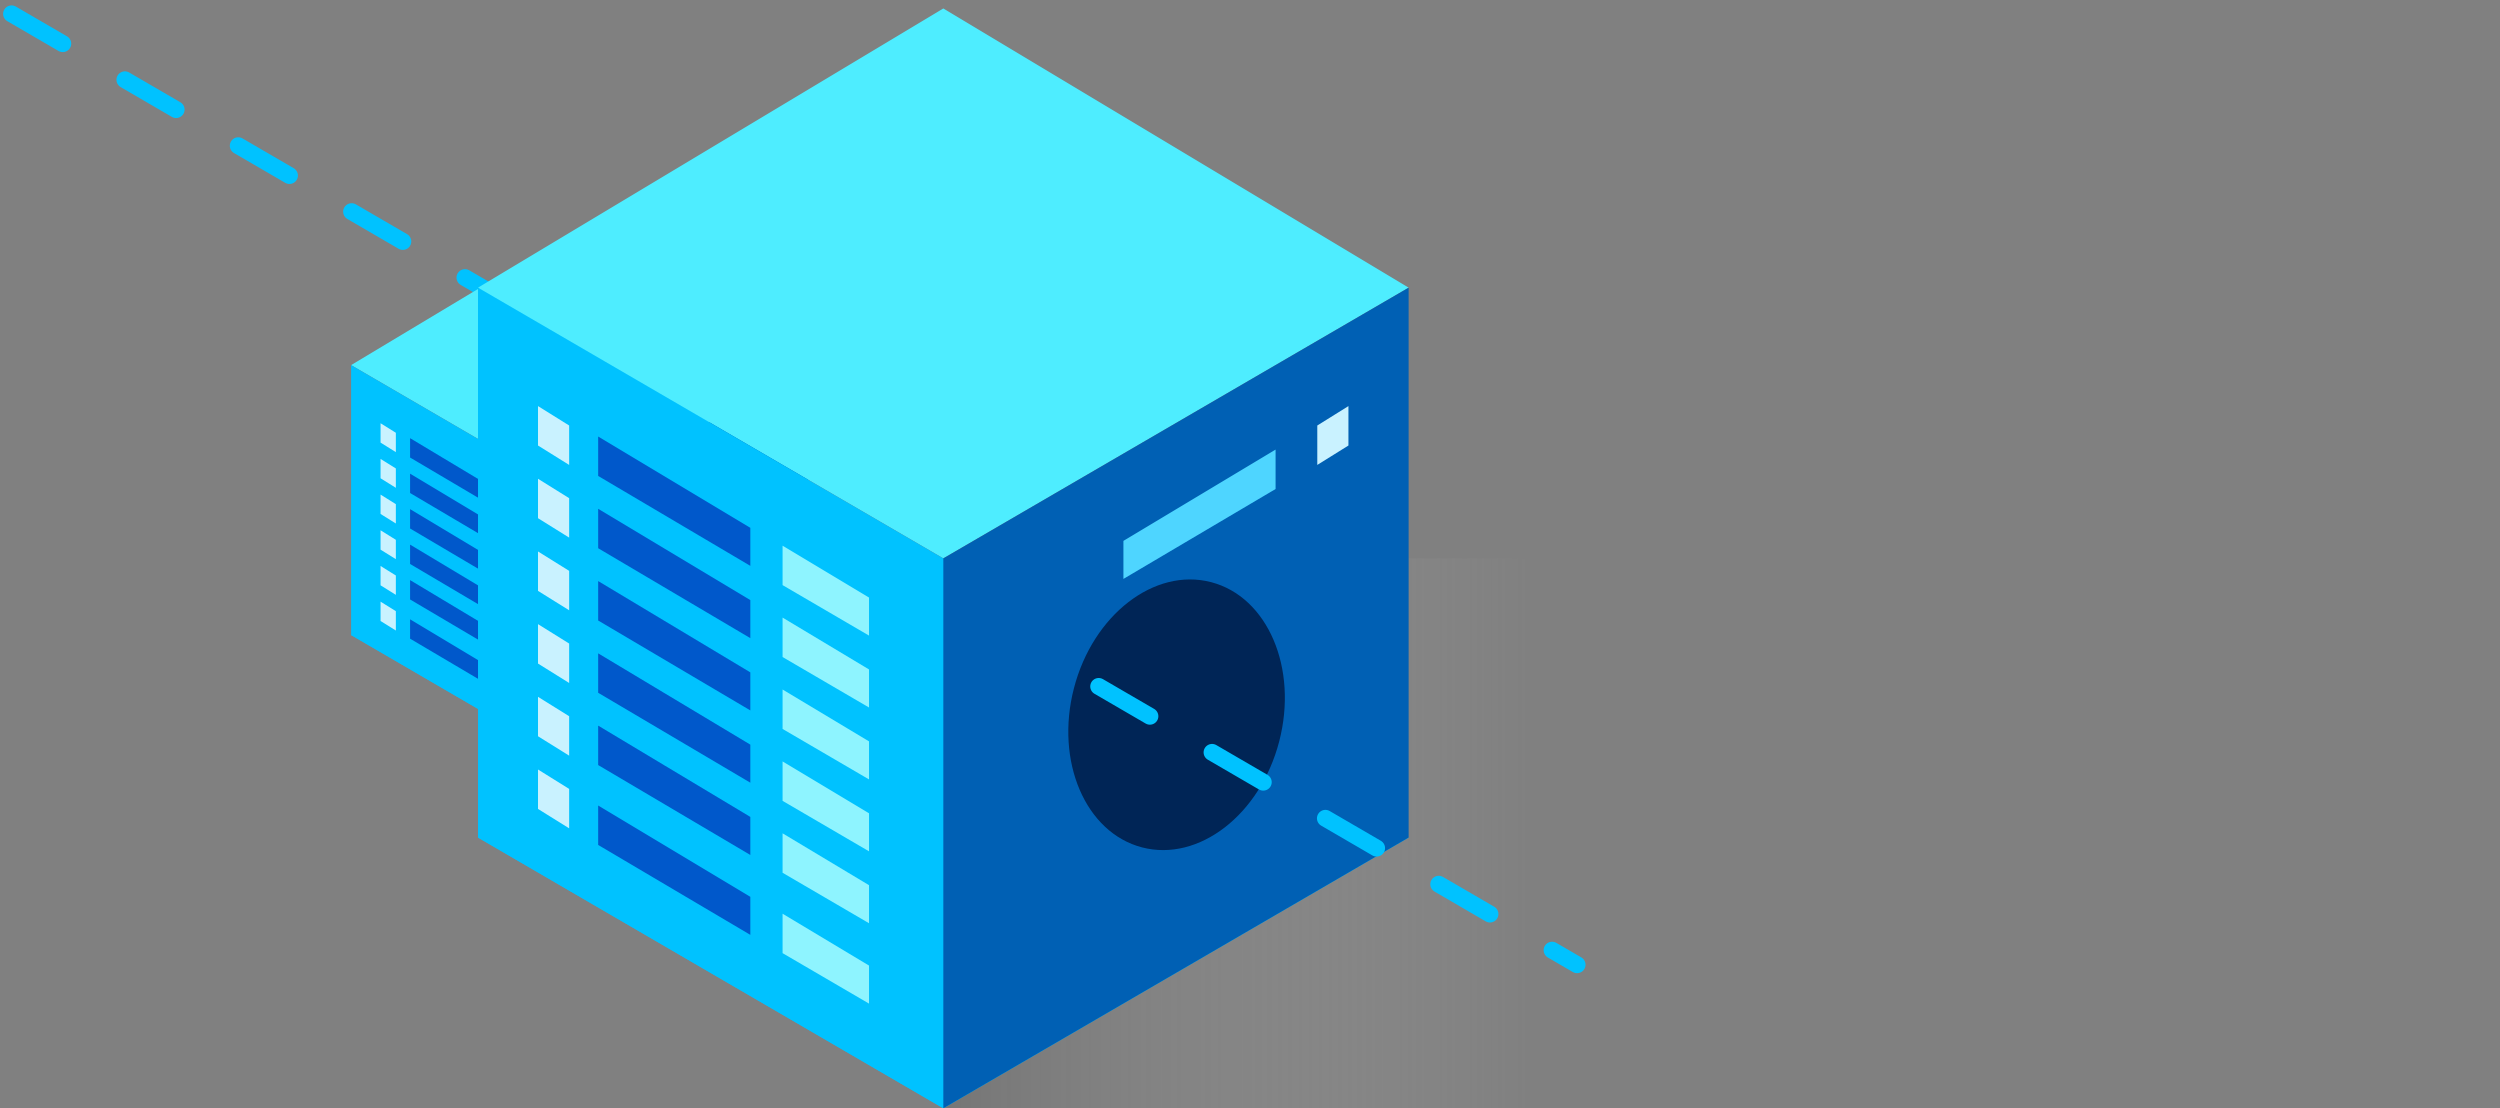 <svg width="591" height="262" viewBox="0 0 591 262" fill="none" xmlns="http://www.w3.org/2000/svg">
<rect x="0" y="0" width="591" height="262" fill="#808080" stroke="none"/>
<path d="M591 262H223V132H591V262Z" fill="url(#paint0_linear)"/>
<line x1="2.734" y1="3.277" x2="115.819" y2="69.059" stroke="#00C2FF" stroke-width="4" stroke-linecap="round" stroke-linejoin="round" stroke-dasharray="14 17"/>
<path d="M191 86.309L137 117.727L83 86.309L137 53.909L191 86.309Z" fill="#4EEDFF"/>
<path d="M191 150.127L137 181.545L83 150.127L137 117.727L191 150.127Z" fill="#00C2FF"/>
<path d="M83 150.127V86.309L137 117.727V181.545L83 150.127Z" fill="#00C2FF"/>
<path d="M191 150.127V86.309L137 117.727V181.545L191 150.127Z" fill="#0060B4"/>
<path d="M89.963 104.63V100.055L93.578 102.307V106.883L89.963 104.63Z" fill="#C9F2FF"/>
<path d="M89.963 113.065V108.489L93.578 110.742V115.318L89.963 113.065Z" fill="#C9F2FF"/>
<path d="M89.963 121.5V116.924L93.578 119.177V123.753L89.963 121.5Z" fill="#C9F2FF"/>
<path d="M89.963 129.935V125.359L93.578 127.612V132.187L89.963 129.935Z" fill="#C9F2FF"/>
<path d="M89.963 138.37V133.794L93.578 136.047V140.622L89.963 138.37Z" fill="#C9F2FF"/>
<path d="M89.963 146.805V142.229L93.578 144.482V149.057L89.963 146.805Z" fill="#C9F2FF"/>
<path d="M96.945 150.984V146.408L114.604 157.004V161.418L96.945 150.984Z" fill="#0058CB"/>
<path d="M96.945 141.713V137.138L114.604 147.733V152.147L96.945 141.713Z" fill="#0058CB"/>
<path d="M96.945 133.325V128.75L114.604 139.345V143.76L96.945 133.325Z" fill="#0058CB"/>
<path d="M96.945 124.938V120.362L114.604 130.957V135.372L96.945 124.938Z" fill="#0058CB"/>
<path d="M96.945 116.55V111.974L114.604 122.569V126.984L96.945 116.55Z" fill="#0058CB"/>
<path d="M96.945 108.162V103.586L114.604 114.181V118.596L96.945 108.162Z" fill="#0058CB"/>
<path d="M118.345 120.83V116.255L128.378 122.274V126.689L118.345 120.83Z" fill="#8EF4FF"/>
<path d="M118.345 129.176V124.6L128.378 130.62V135.034L118.345 129.176Z" fill="#8EF4FF"/>
<path d="M118.345 137.521V132.945L128.378 138.965V143.38L118.345 137.521Z" fill="#8EF4FF"/>
<path d="M118.345 145.867V141.291L128.378 147.31V151.725L118.345 145.867Z" fill="#8EF4FF"/>
<path d="M118.345 154.212V149.636L128.378 155.656V160.071L118.345 154.212Z" fill="#8EF4FF"/>
<path d="M118.345 163.539V158.964L128.378 164.983V169.398L118.345 163.539Z" fill="#8EF4FF"/>
<path d="M184.015 104.63V100.055L180.4 102.307V106.883L184.015 104.63Z" fill="#C9F2FF"/>
<path d="M175.56 109.677V105.101L157.901 115.697V120.111L175.56 109.677Z" fill="#4ED5FF"/>
<ellipse cx="164.071" cy="135.877" rx="12.305" ry="15.904" transform="rotate(14.562 164.071 135.877)" fill="#002556"/>
<path d="M333 68L223 132L113 68L223 2L333 68Z" fill="#4EEDFF"/>
<path d="M333 198L223 262L113 198L223 132L333 198Z" fill="#00C2FF"/>
<path d="M113 198V68L223 132V262L113 198Z" fill="#00C2FF"/>
<path d="M333 198V68L223 132V262L333 198Z" fill="#0060B4"/>
<path d="M127.184 105.321V96L134.548 100.589V109.909L127.184 105.321Z" fill="#C9F2FF"/>
<path d="M127.184 122.503V113.182L134.548 117.771V127.092L127.184 122.503Z" fill="#C9F2FF"/>
<path d="M127.184 139.685V130.364L134.548 134.953V144.274L127.184 139.685Z" fill="#C9F2FF"/>
<path d="M127.184 156.867V147.546L134.548 152.135V161.456L127.184 156.867Z" fill="#C9F2FF"/>
<path d="M127.184 174.049V164.729L134.548 169.317V178.638L127.184 174.049Z" fill="#C9F2FF"/>
<path d="M127.184 191.231V181.911L134.548 186.499V195.82L127.184 191.231Z" fill="#C9F2FF"/>
<path d="M141.407 199.745V190.424L177.378 212.007V221L141.407 199.745Z" fill="#0058CB"/>
<path d="M141.407 180.86V171.54L177.378 193.122V202.115L141.407 180.86Z" fill="#0058CB"/>
<path d="M141.407 163.774V154.453L177.378 176.036V185.029L141.407 163.774Z" fill="#0058CB"/>
<path d="M141.407 146.688V137.367L177.378 158.95V167.942L141.407 146.688Z" fill="#0058CB"/>
<path d="M141.407 129.601V120.281L177.378 141.863V150.856L141.407 129.601Z" fill="#0058CB"/>
<path d="M141.407 112.515V103.194L177.378 124.777V133.77L141.407 112.515Z" fill="#0058CB"/>
<path d="M185 138.321V129L205.437 141.262V150.255L185 138.321Z" fill="#8EF4FF"/>
<path d="M185 155.321V146L205.437 158.262V167.255L185 155.321Z" fill="#8EF4FF"/>
<path d="M185 172.321V163L205.437 175.262V184.255L185 172.321Z" fill="#8EF4FF"/>
<path d="M185 189.321V180L205.437 192.262V201.255L185 189.321Z" fill="#8EF4FF"/>
<path d="M185 206.321V197L205.437 209.262V218.255L185 206.321Z" fill="#8EF4FF"/>
<path d="M185 225.321V216L205.437 228.262V237.255L185 225.321Z" fill="#8EF4FF"/>
<path d="M318.771 105.321V96L311.407 100.589V109.909L318.771 105.321Z" fill="#C9F2FF"/>
<path d="M301.548 115.601V106.281L265.577 127.863V136.856L301.548 115.601Z" fill="#4ED5FF"/>
<ellipse cx="278.144" cy="168.972" rx="25.065" ry="32.397" transform="rotate(14.562 278.144 168.972)" fill="#002556"/>
<line x1="259.734" y1="162.277" x2="372.819" y2="228.059" stroke="#00C2FF" stroke-width="4" stroke-linecap="round" stroke-linejoin="round" stroke-dasharray="14 17"/>
<defs>
<linearGradient id="paint0_linear" x1="60.5" y1="228.5" x2="437.5" y2="228.5" gradientUnits="userSpaceOnUse">
<stop/>
<stop offset="0.802" stop-color="#C4C4C4" stop-opacity="0"/>
</linearGradient>
</defs>
</svg>
